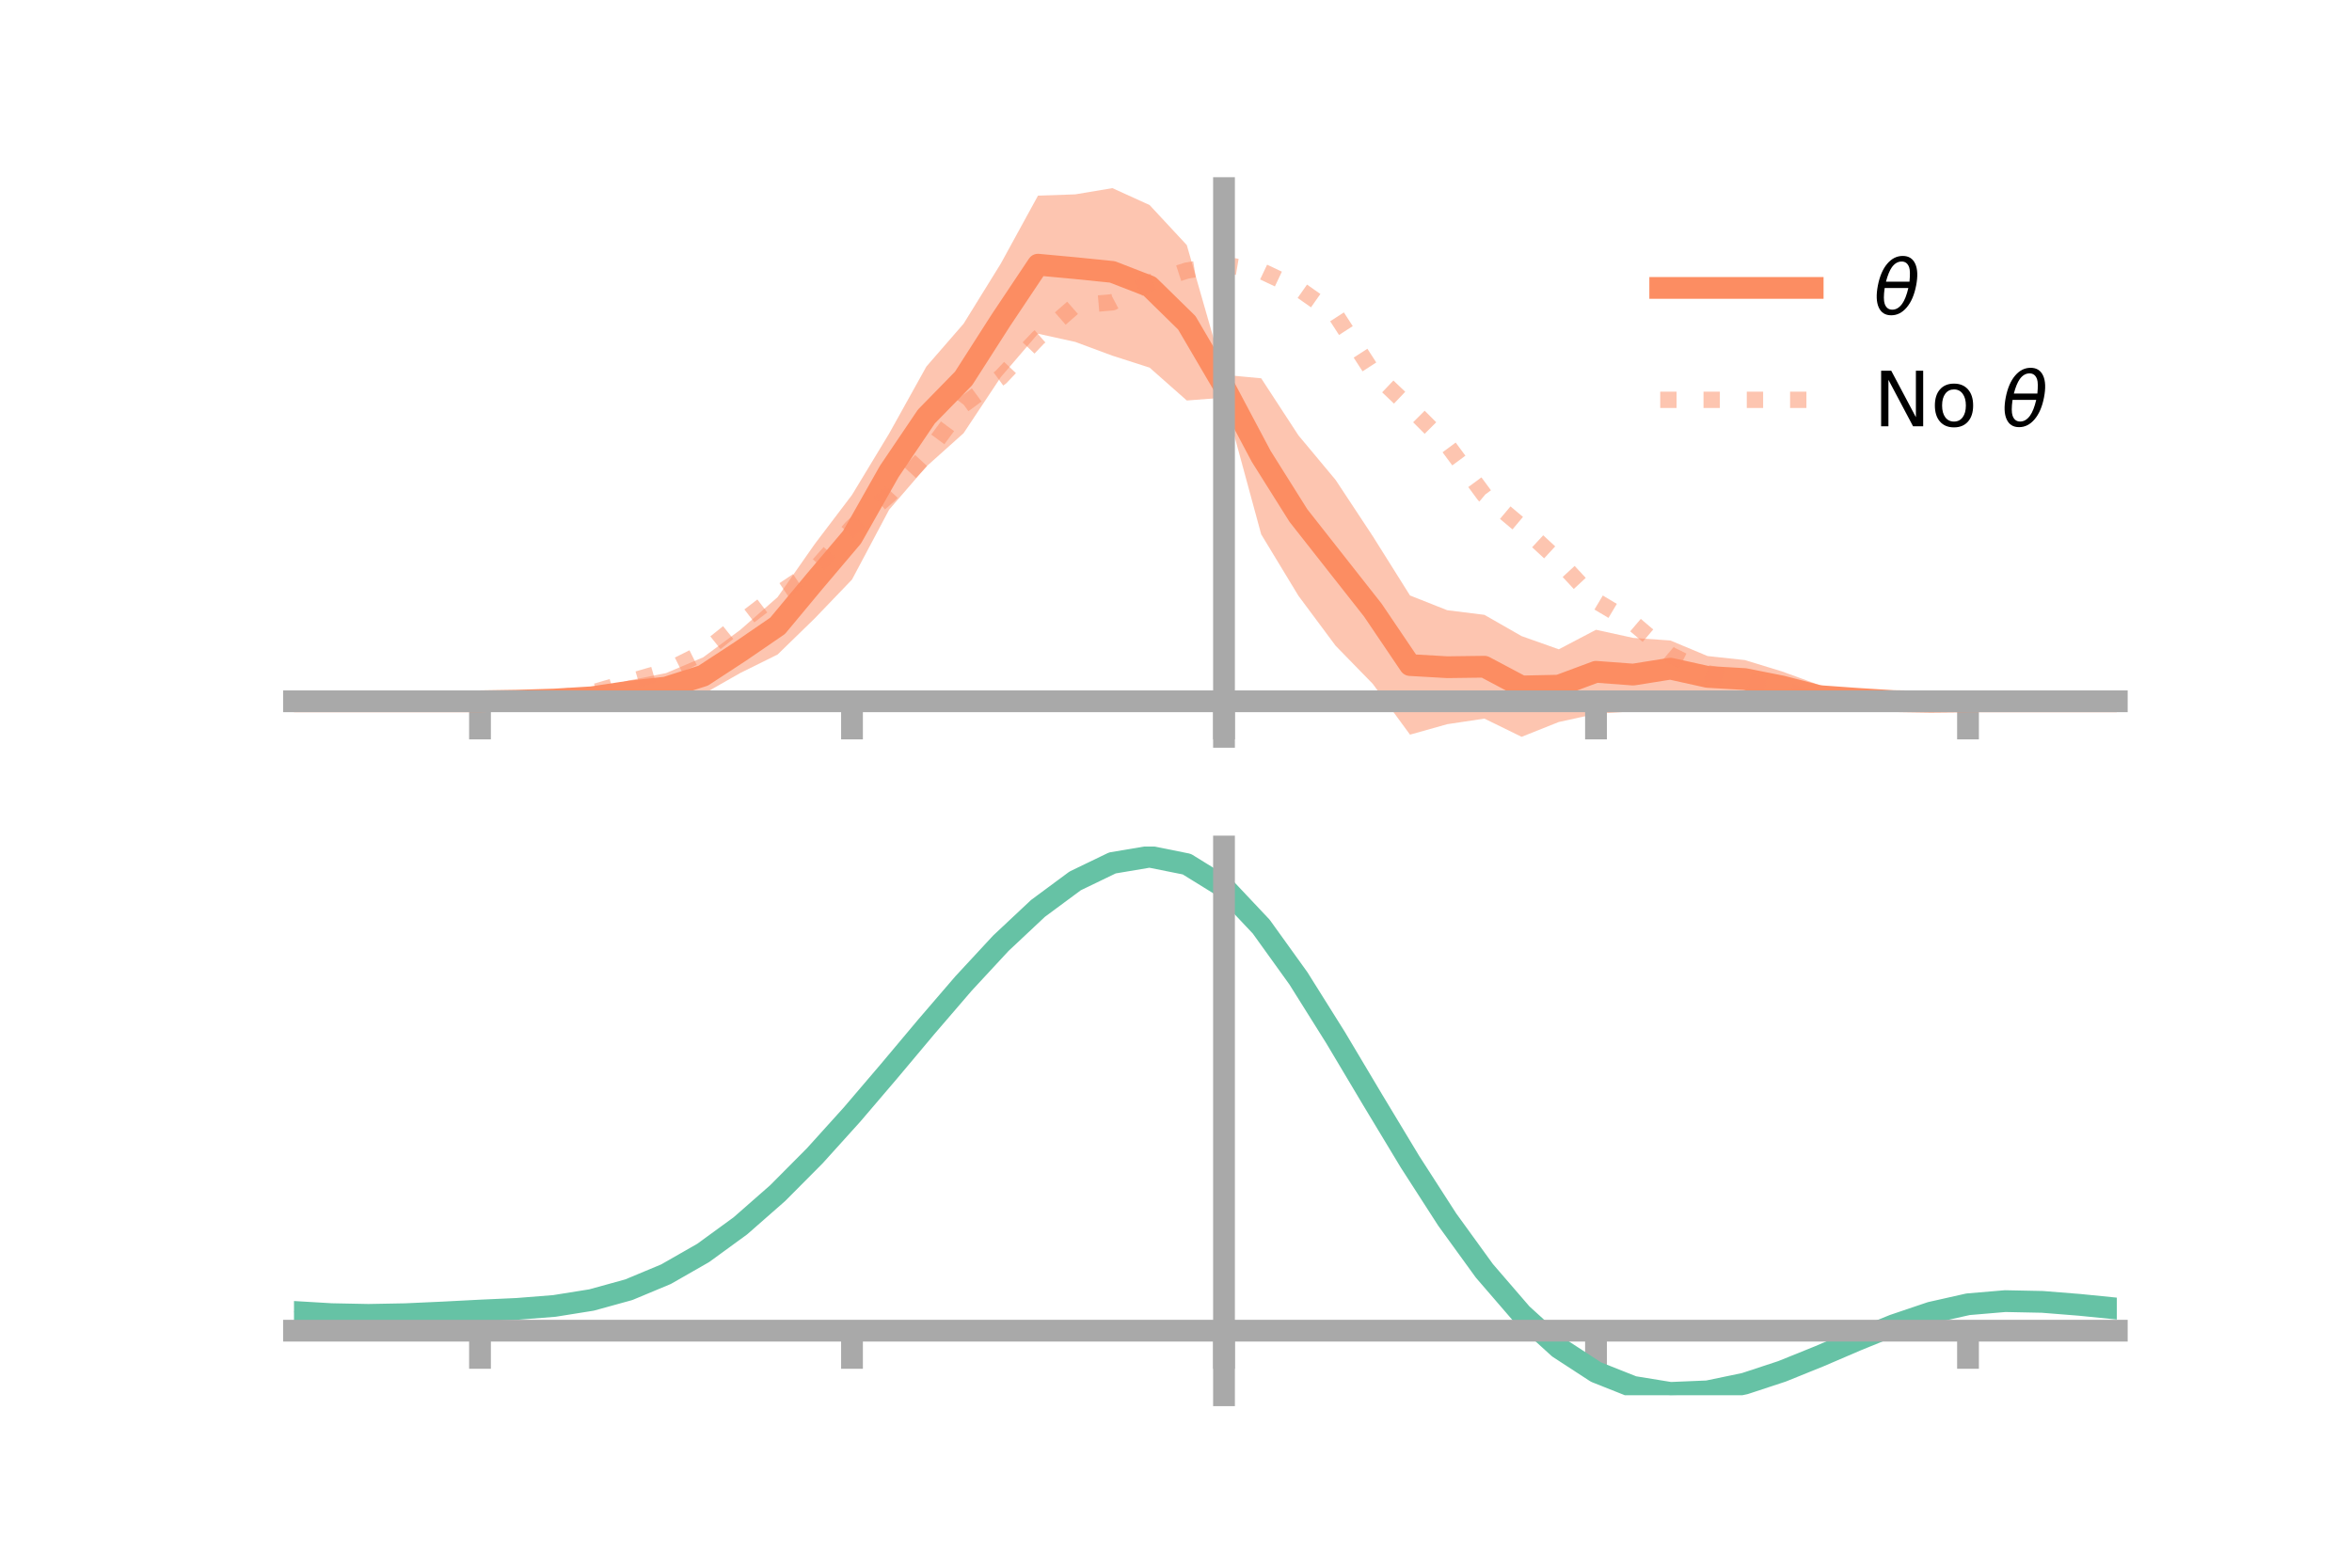 <?xml version="1.0" encoding="utf-8" standalone="no"?>
<!DOCTYPE svg PUBLIC "-//W3C//DTD SVG 1.1//EN"
  "http://www.w3.org/Graphics/SVG/1.1/DTD/svg11.dtd">
<!-- Created with matplotlib (https://matplotlib.org/) -->
<svg height="144pt" version="1.1" viewBox="0 0 216 144" width="216pt" xmlns="http://www.w3.org/2000/svg" xmlns:xlink="http://www.w3.org/1999/xlink">
 <defs>
  <style type="text/css">*{stroke-linecap:butt;stroke-linejoin:round;}</style>
 </defs>
 <g id="figure_1">
  <g id="patch_1">
   <path d="M 0 144 
L 216 144 
L 216 0 
L 0 0 
z
" style="fill:none;"/>
  </g>
  <g id="axes_1">
   <g id="patch_2">
    <path d="M 27 67.68 
L 194.4 67.68 
L 194.4 17.28 
L 27 17.28 
z
" style="fill:none;"/>
   </g>
   <g id="PolyCollection_1">
    <path clip-path="url(#p958c0a2495)" d="M 27 64.417 
L 27 64.417 
L 30.416 64.417 
L 33.833 64.417 
L 37.249 64.417 
L 40.665 64.417 
L 44.082 64.414 
L 47.498 64.24 
L 50.914 63.854 
L 54.331 63.441 
L 57.747 62.505 
L 61.163 61.829 
L 64.58 60.378 
L 67.996 57.849 
L 71.412 54.85 
L 74.829 49.964 
L 78.245 45.461 
L 81.661 39.814 
L 85.078 33.666 
L 88.494 29.734 
L 91.91 24.213 
L 95.327 17.97 
L 98.743 17.853 
L 102.159 17.28 
L 105.576 18.835 
L 108.992 22.511 
L 112.408 34.43 
L 115.824 34.749 
L 119.241 39.986 
L 122.657 44.081 
L 126.073 49.255 
L 129.49 54.697 
L 132.906 56.051 
L 136.322 56.476 
L 139.739 58.43 
L 143.155 59.642 
L 146.571 57.848 
L 149.988 58.594 
L 153.404 58.833 
L 156.82 60.262 
L 160.237 60.631 
L 163.653 61.675 
L 167.069 62.92 
L 170.486 63.589 
L 173.902 63.987 
L 177.318 64.329 
L 180.735 64.416 
L 184.151 64.417 
L 187.567 64.417 
L 190.984 64.417 
L 194.4 64.417 
L 194.4 64.417 
L 194.4 64.417 
L 190.984 64.417 
L 187.567 64.417 
L 184.151 64.417 
L 180.735 64.42 
L 177.318 64.572 
L 173.902 64.813 
L 170.486 64.783 
L 167.069 64.961 
L 163.653 64.435 
L 160.237 64.122 
L 156.82 64.089 
L 153.404 64.007 
L 149.988 65.334 
L 146.571 65.569 
L 143.155 66.32 
L 139.739 67.68 
L 136.322 66.008 
L 132.906 66.521 
L 129.49 67.481 
L 126.073 62.819 
L 122.657 59.314 
L 119.241 54.721 
L 115.824 49.081 
L 112.408 36.524 
L 108.992 36.788 
L 105.576 33.769 
L 102.159 32.672 
L 98.743 31.405 
L 95.327 30.653 
L 91.91 34.641 
L 88.494 39.789 
L 85.078 42.848 
L 81.661 46.808 
L 78.245 53.235 
L 74.829 56.794 
L 71.412 60.121 
L 67.996 61.812 
L 64.58 63.754 
L 61.163 64.483 
L 57.747 64.567 
L 54.331 64.663 
L 50.914 64.659 
L 47.498 64.485 
L 44.082 64.419 
L 40.665 64.417 
L 37.249 64.417 
L 33.833 64.417 
L 30.416 64.417 
L 27 64.417 
z
" style="fill:#fc8d62;fill-opacity:0.5;"/>
   </g>
   <g id="matplotlib.axis_1">
    <g id="xtick_1">
     <g id="line2d_1">
      <defs>
       <path d="M 0 0 
L 0 3.5 
" id="m0e1cfc2ad0" style="stroke:#a9a9a9;stroke-width:2;"/>
      </defs>
      <g>
       <use style="fill:#a9a9a9;stroke:#a9a9a9;stroke-width:2;" x="44.082" xlink:href="#m0e1cfc2ad0" y="64.417"/>
      </g>
     </g>
    </g>
    <g id="xtick_2">
     <g id="line2d_2">
      <g>
       <use style="fill:#a9a9a9;stroke:#a9a9a9;stroke-width:2;" x="78.245" xlink:href="#m0e1cfc2ad0" y="64.417"/>
      </g>
     </g>
    </g>
    <g id="xtick_3">
     <g id="line2d_3">
      <g>
       <use style="fill:#a9a9a9;stroke:#a9a9a9;stroke-width:2;" x="112.408" xlink:href="#m0e1cfc2ad0" y="64.417"/>
      </g>
     </g>
    </g>
    <g id="xtick_4">
     <g id="line2d_4">
      <g>
       <use style="fill:#a9a9a9;stroke:#a9a9a9;stroke-width:2;" x="146.571" xlink:href="#m0e1cfc2ad0" y="64.417"/>
      </g>
     </g>
    </g>
    <g id="xtick_5">
     <g id="line2d_5">
      <g>
       <use style="fill:#a9a9a9;stroke:#a9a9a9;stroke-width:2;" x="180.735" xlink:href="#m0e1cfc2ad0" y="64.417"/>
      </g>
     </g>
    </g>
   </g>
   <g id="matplotlib.axis_2"/>
   <g id="line2d_6">
    <path clip-path="url(#p958c0a2495)" d="M 27 64.417 
L 30.416 64.417 
L 33.833 64.417 
L 37.249 64.417 
L 40.665 64.417 
L 44.082 64.416 
L 47.498 64.362 
L 50.914 64.257 
L 54.331 64.052 
L 57.747 63.536 
L 61.163 63.156 
L 64.58 62.066 
L 67.996 59.83 
L 71.412 57.485 
L 74.829 53.379 
L 78.245 49.348 
L 81.661 43.311 
L 85.078 38.257 
L 88.494 34.762 
L 91.91 29.427 
L 95.327 24.312 
L 98.743 24.629 
L 102.159 24.976 
L 105.576 26.302 
L 108.992 29.65 
L 112.408 35.477 
L 115.824 41.915 
L 119.241 47.354 
L 122.657 51.697 
L 126.073 56.037 
L 129.49 61.089 
L 132.906 61.286 
L 136.322 61.242 
L 139.739 63.055 
L 143.155 62.981 
L 146.571 61.709 
L 149.988 61.964 
L 153.404 61.42 
L 156.82 62.176 
L 160.237 62.376 
L 163.653 63.055 
L 167.069 63.941 
L 170.486 64.186 
L 173.902 64.4 
L 177.318 64.451 
L 180.735 64.418 
L 184.151 64.417 
L 187.567 64.417 
L 190.984 64.417 
L 194.4 64.417 
" style="fill:none;stroke:#fc8d62;stroke-linecap:square;stroke-width:2;"/>
   </g>
   <g id="line2d_7">
    <path clip-path="url(#p958c0a2495)" d="M 27 64.417 
L 30.416 64.417 
L 33.833 64.417 
L 37.249 64.417 
L 40.665 64.417 
L 44.082 64.417 
L 47.498 64.358 
L 50.914 64.136 
L 54.331 63.645 
L 57.747 62.636 
L 61.163 61.644 
L 64.58 59.94 
L 67.996 57.204 
L 71.412 54.584 
L 74.829 52.296 
L 78.245 48.438 
L 81.661 45.464 
L 85.078 41.771 
L 88.494 37.165 
L 91.91 34.651 
L 95.327 31.051 
L 98.743 28.063 
L 102.159 27.77 
L 105.576 25.964 
L 108.992 24.853 
L 112.408 24.312 
L 115.824 24.885 
L 119.241 26.5 
L 122.657 28.902 
L 126.073 34.183 
L 129.49 37.439 
L 132.906 40.858 
L 136.322 45.48 
L 139.739 48.353 
L 143.155 51.514 
L 146.571 55.2 
L 149.988 57.24 
L 153.404 60.141 
L 156.82 61.835 
L 160.237 62.546 
L 163.653 63.408 
L 167.069 64.224 
L 170.486 64.335 
L 173.902 64.453 
L 177.318 64.445 
L 180.735 64.417 
L 184.151 64.417 
L 187.567 64.417 
L 190.984 64.417 
L 194.4 64.417 
" style="fill:none;stroke:#fc8d62;stroke-dasharray:1.5,2.475;stroke-dashoffset:0;stroke-opacity:0.5;stroke-width:1.5;"/>
   </g>
   <g id="patch_3">
    <path d="M 112.408 67.68 
L 112.408 17.28 
" style="fill:none;stroke:#a9a9a9;stroke-linecap:square;stroke-linejoin:miter;stroke-width:2;"/>
   </g>
   <g id="patch_4">
    <path d="M 194.4 67.68 
L 194.4 17.28 
" style="fill:none;"/>
   </g>
   <g id="patch_5">
    <path d="M 27 64.417 
L 194.4 64.417 
" style="fill:none;stroke:#a9a9a9;stroke-linecap:square;stroke-linejoin:miter;stroke-width:2;"/>
   </g>
   <g id="patch_6">
    <path d="M 27 17.28 
L 194.4 17.28 
" style="fill:none;"/>
   </g>
   <g id="legend_1">
    <g id="line2d_8">
     <path d="M 152.47 26.449 
L 166.47 26.449 
" style="fill:none;stroke:#fc8d62;stroke-linecap:square;stroke-width:2;"/>
    </g>
    <g id="line2d_9"/>
    <g id="text_1">
     <!-- $\theta$ -->
     <g transform="translate(172.07 28.899)scale(0.07 -0.07)">
      <defs>
       <path d="M 45.516 34.672 
L 14.453 34.672 
Q 12.359 20.062 14.5 13.875 
Q 17.188 6.25 24.469 6.25 
Q 31.781 6.25 37.359 13.922 
Q 42.234 20.656 45.516 34.672 
z
M 47.016 42.969 
Q 48.344 56.844 46.625 61.719 
Q 43.953 69.438 36.766 69.438 
Q 29.297 69.438 23.828 61.812 
Q 19.531 55.672 16.156 42.969 
z
M 38.188 76.766 
Q 49.906 76.766 54.594 66.406 
Q 59.281 56.109 55.719 37.844 
Q 52.203 19.625 43.453 9.281 
Q 34.766 -1.125 23.047 -1.125 
Q 11.281 -1.125 6.641 9.281 
Q 2 19.625 5.516 37.844 
Q 9.078 56.109 17.719 66.406 
Q 26.422 76.766 38.188 76.766 
z
" id="DejaVuSans-Oblique-952"/>
      </defs>
      <use transform="translate(0 0.234)" xlink:href="#DejaVuSans-Oblique-952"/>
     </g>
    </g>
    <g id="line2d_10">
     <path d="M 152.47 36.724 
L 166.47 36.724 
" style="fill:none;stroke:#fc8d62;stroke-dasharray:1.5,2.475;stroke-dashoffset:0;stroke-opacity:0.5;stroke-width:1.5;"/>
    </g>
    <g id="line2d_11"/>
    <g id="text_2">
     <!-- No $\theta$ -->
     <g transform="translate(172.07 39.174)scale(0.07 -0.07)">
      <defs>
       <path d="M 9.812 72.906 
L 23.094 72.906 
L 55.422 11.922 
L 55.422 72.906 
L 64.984 72.906 
L 64.984 0 
L 51.703 0 
L 19.391 60.984 
L 19.391 0 
L 9.812 0 
z
" id="DejaVuSans-78"/>
       <path d="M 30.609 48.391 
Q 23.391 48.391 19.188 42.75 
Q 14.984 37.109 14.984 27.297 
Q 14.984 17.484 19.156 11.844 
Q 23.344 6.203 30.609 6.203 
Q 37.797 6.203 41.984 11.859 
Q 46.188 17.531 46.188 27.297 
Q 46.188 37.016 41.984 42.703 
Q 37.797 48.391 30.609 48.391 
z
M 30.609 56 
Q 42.328 56 49.016 48.375 
Q 55.719 40.766 55.719 27.297 
Q 55.719 13.875 49.016 6.219 
Q 42.328 -1.422 30.609 -1.422 
Q 18.844 -1.422 12.172 6.219 
Q 5.516 13.875 5.516 27.297 
Q 5.516 40.766 12.172 48.375 
Q 18.844 56 30.609 56 
z
" id="DejaVuSans-111"/>
       <path id="DejaVuSans-32"/>
      </defs>
      <use transform="translate(0 0.234)" xlink:href="#DejaVuSans-78"/>
      <use transform="translate(74.805 0.234)" xlink:href="#DejaVuSans-111"/>
      <use transform="translate(135.986 0.234)" xlink:href="#DejaVuSans-32"/>
      <use transform="translate(167.773 0.234)" xlink:href="#DejaVuSans-Oblique-952"/>
     </g>
    </g>
   </g>
  </g>
  <g id="axes_2">
   <g id="patch_7">
    <path d="M 27 128.16 
L 194.4 128.16 
L 194.4 77.76 
L 27 77.76 
z
" style="fill:none;"/>
   </g>
   <g id="PolyCollection_2">
    <path clip-path="url(#p6a2a072703)" d="M 27 120.544 
L 27 120.47 
L 30.416 120.682 
L 33.833 120.749 
L 37.249 120.677 
L 40.665 120.511 
L 44.082 120.326 
L 47.498 120.164 
L 50.914 119.889 
L 54.331 119.337 
L 57.747 118.384 
L 61.163 116.937 
L 64.58 114.946 
L 67.996 112.401 
L 71.412 109.335 
L 74.829 105.816 
L 78.245 101.943 
L 81.661 97.848 
L 85.078 93.684 
L 88.494 89.625 
L 91.91 85.861 
L 95.327 82.592 
L 98.743 80.018 
L 102.159 78.342 
L 105.576 77.76 
L 108.992 78.458 
L 112.408 80.605 
L 115.824 84.283 
L 119.241 89.106 
L 122.657 94.634 
L 126.073 100.455 
L 129.49 106.211 
L 132.906 111.6 
L 136.322 116.388 
L 139.739 120.408 
L 143.155 123.559 
L 146.571 125.805 
L 149.988 127.171 
L 153.404 127.73 
L 156.82 127.593 
L 160.237 126.894 
L 163.653 125.787 
L 167.069 124.432 
L 170.486 122.992 
L 173.902 121.625 
L 177.318 120.484 
L 180.735 119.721 
L 184.151 119.434 
L 187.567 119.51 
L 190.984 119.794 
L 194.4 120.149 
L 194.4 120.25 
L 194.4 120.25 
L 190.984 119.92 
L 187.567 119.657 
L 184.151 119.593 
L 180.735 119.887 
L 177.318 120.661 
L 173.902 121.831 
L 170.486 123.244 
L 167.069 124.738 
L 163.653 126.142 
L 160.237 127.288 
L 156.82 128.011 
L 153.404 128.16 
L 149.988 127.607 
L 146.571 126.257 
L 143.155 124.052 
L 139.739 120.981 
L 136.322 117.08 
L 132.906 112.44 
L 129.49 107.22 
L 126.073 101.641 
L 122.657 95.993 
L 119.241 90.625 
L 115.824 85.94 
L 112.408 82.369 
L 108.992 80.291 
L 105.576 79.62 
L 102.159 80.187 
L 98.743 81.808 
L 95.327 84.288 
L 91.91 87.431 
L 88.494 91.041 
L 85.078 94.927 
L 81.661 98.908 
L 78.245 102.817 
L 74.829 106.511 
L 71.412 109.868 
L 67.996 112.794 
L 64.58 115.23 
L 61.163 117.147 
L 57.747 118.551 
L 54.331 119.484 
L 50.914 120.024 
L 47.498 120.291 
L 44.082 120.44 
L 40.665 120.609 
L 37.249 120.754 
L 33.833 120.808 
L 30.416 120.739 
L 27 120.544 
z
" style="fill:#66c2a5;fill-opacity:0.5;"/>
   </g>
   <g id="matplotlib.axis_3">
    <g id="xtick_6">
     <g id="line2d_12">
      <g>
       <use style="fill:#a9a9a9;stroke:#a9a9a9;stroke-width:2;" x="44.082" xlink:href="#m0e1cfc2ad0" y="122.23"/>
      </g>
     </g>
    </g>
    <g id="xtick_7">
     <g id="line2d_13">
      <g>
       <use style="fill:#a9a9a9;stroke:#a9a9a9;stroke-width:2;" x="78.245" xlink:href="#m0e1cfc2ad0" y="122.23"/>
      </g>
     </g>
    </g>
    <g id="xtick_8">
     <g id="line2d_14">
      <g>
       <use style="fill:#a9a9a9;stroke:#a9a9a9;stroke-width:2;" x="112.408" xlink:href="#m0e1cfc2ad0" y="122.23"/>
      </g>
     </g>
    </g>
    <g id="xtick_9">
     <g id="line2d_15">
      <g>
       <use style="fill:#a9a9a9;stroke:#a9a9a9;stroke-width:2;" x="146.571" xlink:href="#m0e1cfc2ad0" y="122.23"/>
      </g>
     </g>
    </g>
    <g id="xtick_10">
     <g id="line2d_16">
      <g>
       <use style="fill:#a9a9a9;stroke:#a9a9a9;stroke-width:2;" x="180.735" xlink:href="#m0e1cfc2ad0" y="122.23"/>
      </g>
     </g>
    </g>
   </g>
   <g id="matplotlib.axis_4"/>
   <g id="line2d_17">
    <path clip-path="url(#p6a2a072703)" d="M 27 120.507 
L 30.416 120.71 
L 33.833 120.778 
L 37.249 120.715 
L 40.665 120.56 
L 44.082 120.383 
L 47.498 120.228 
L 50.914 119.957 
L 54.331 119.411 
L 57.747 118.468 
L 61.163 117.042 
L 64.58 115.088 
L 67.996 112.598 
L 71.412 109.601 
L 74.829 106.163 
L 78.245 102.38 
L 81.661 98.378 
L 85.078 94.305 
L 88.494 90.333 
L 91.91 86.646 
L 95.327 83.44 
L 98.743 80.913 
L 102.159 79.265 
L 105.576 78.69 
L 108.992 79.375 
L 112.408 81.487 
L 115.824 85.112 
L 119.241 89.865 
L 122.657 95.313 
L 126.073 101.048 
L 129.49 106.715 
L 132.906 112.02 
L 136.322 116.734 
L 139.739 120.695 
L 143.155 123.806 
L 146.571 126.031 
L 149.988 127.389 
L 153.404 127.945 
L 156.82 127.802 
L 160.237 127.091 
L 163.653 125.965 
L 167.069 124.585 
L 170.486 123.118 
L 173.902 121.728 
L 177.318 120.573 
L 180.735 119.804 
L 184.151 119.514 
L 187.567 119.584 
L 190.984 119.857 
L 194.4 120.199 
" style="fill:none;stroke:#66c2a5;stroke-linecap:square;stroke-width:2;"/>
   </g>
   <g id="patch_8">
    <path d="M 112.408 128.16 
L 112.408 77.76 
" style="fill:none;stroke:#a9a9a9;stroke-linecap:square;stroke-linejoin:miter;stroke-width:2;"/>
   </g>
   <g id="patch_9">
    <path d="M 194.4 128.16 
L 194.4 77.76 
" style="fill:none;"/>
   </g>
   <g id="patch_10">
    <path d="M 27 122.23 
L 194.4 122.23 
" style="fill:none;stroke:#a9a9a9;stroke-linecap:square;stroke-linejoin:miter;stroke-width:2;"/>
   </g>
   <g id="patch_11">
    <path d="M 27 77.76 
L 194.4 77.76 
" style="fill:none;"/>
   </g>
  </g>
 </g>
 <defs>
  <clipPath id="p958c0a2495">
   <rect height="50.4" width="167.4" x="27" y="17.28"/>
  </clipPath>
  <clipPath id="p6a2a072703">
   <rect height="50.4" width="167.4" x="27" y="77.76"/>
  </clipPath>
 </defs>
</svg>

